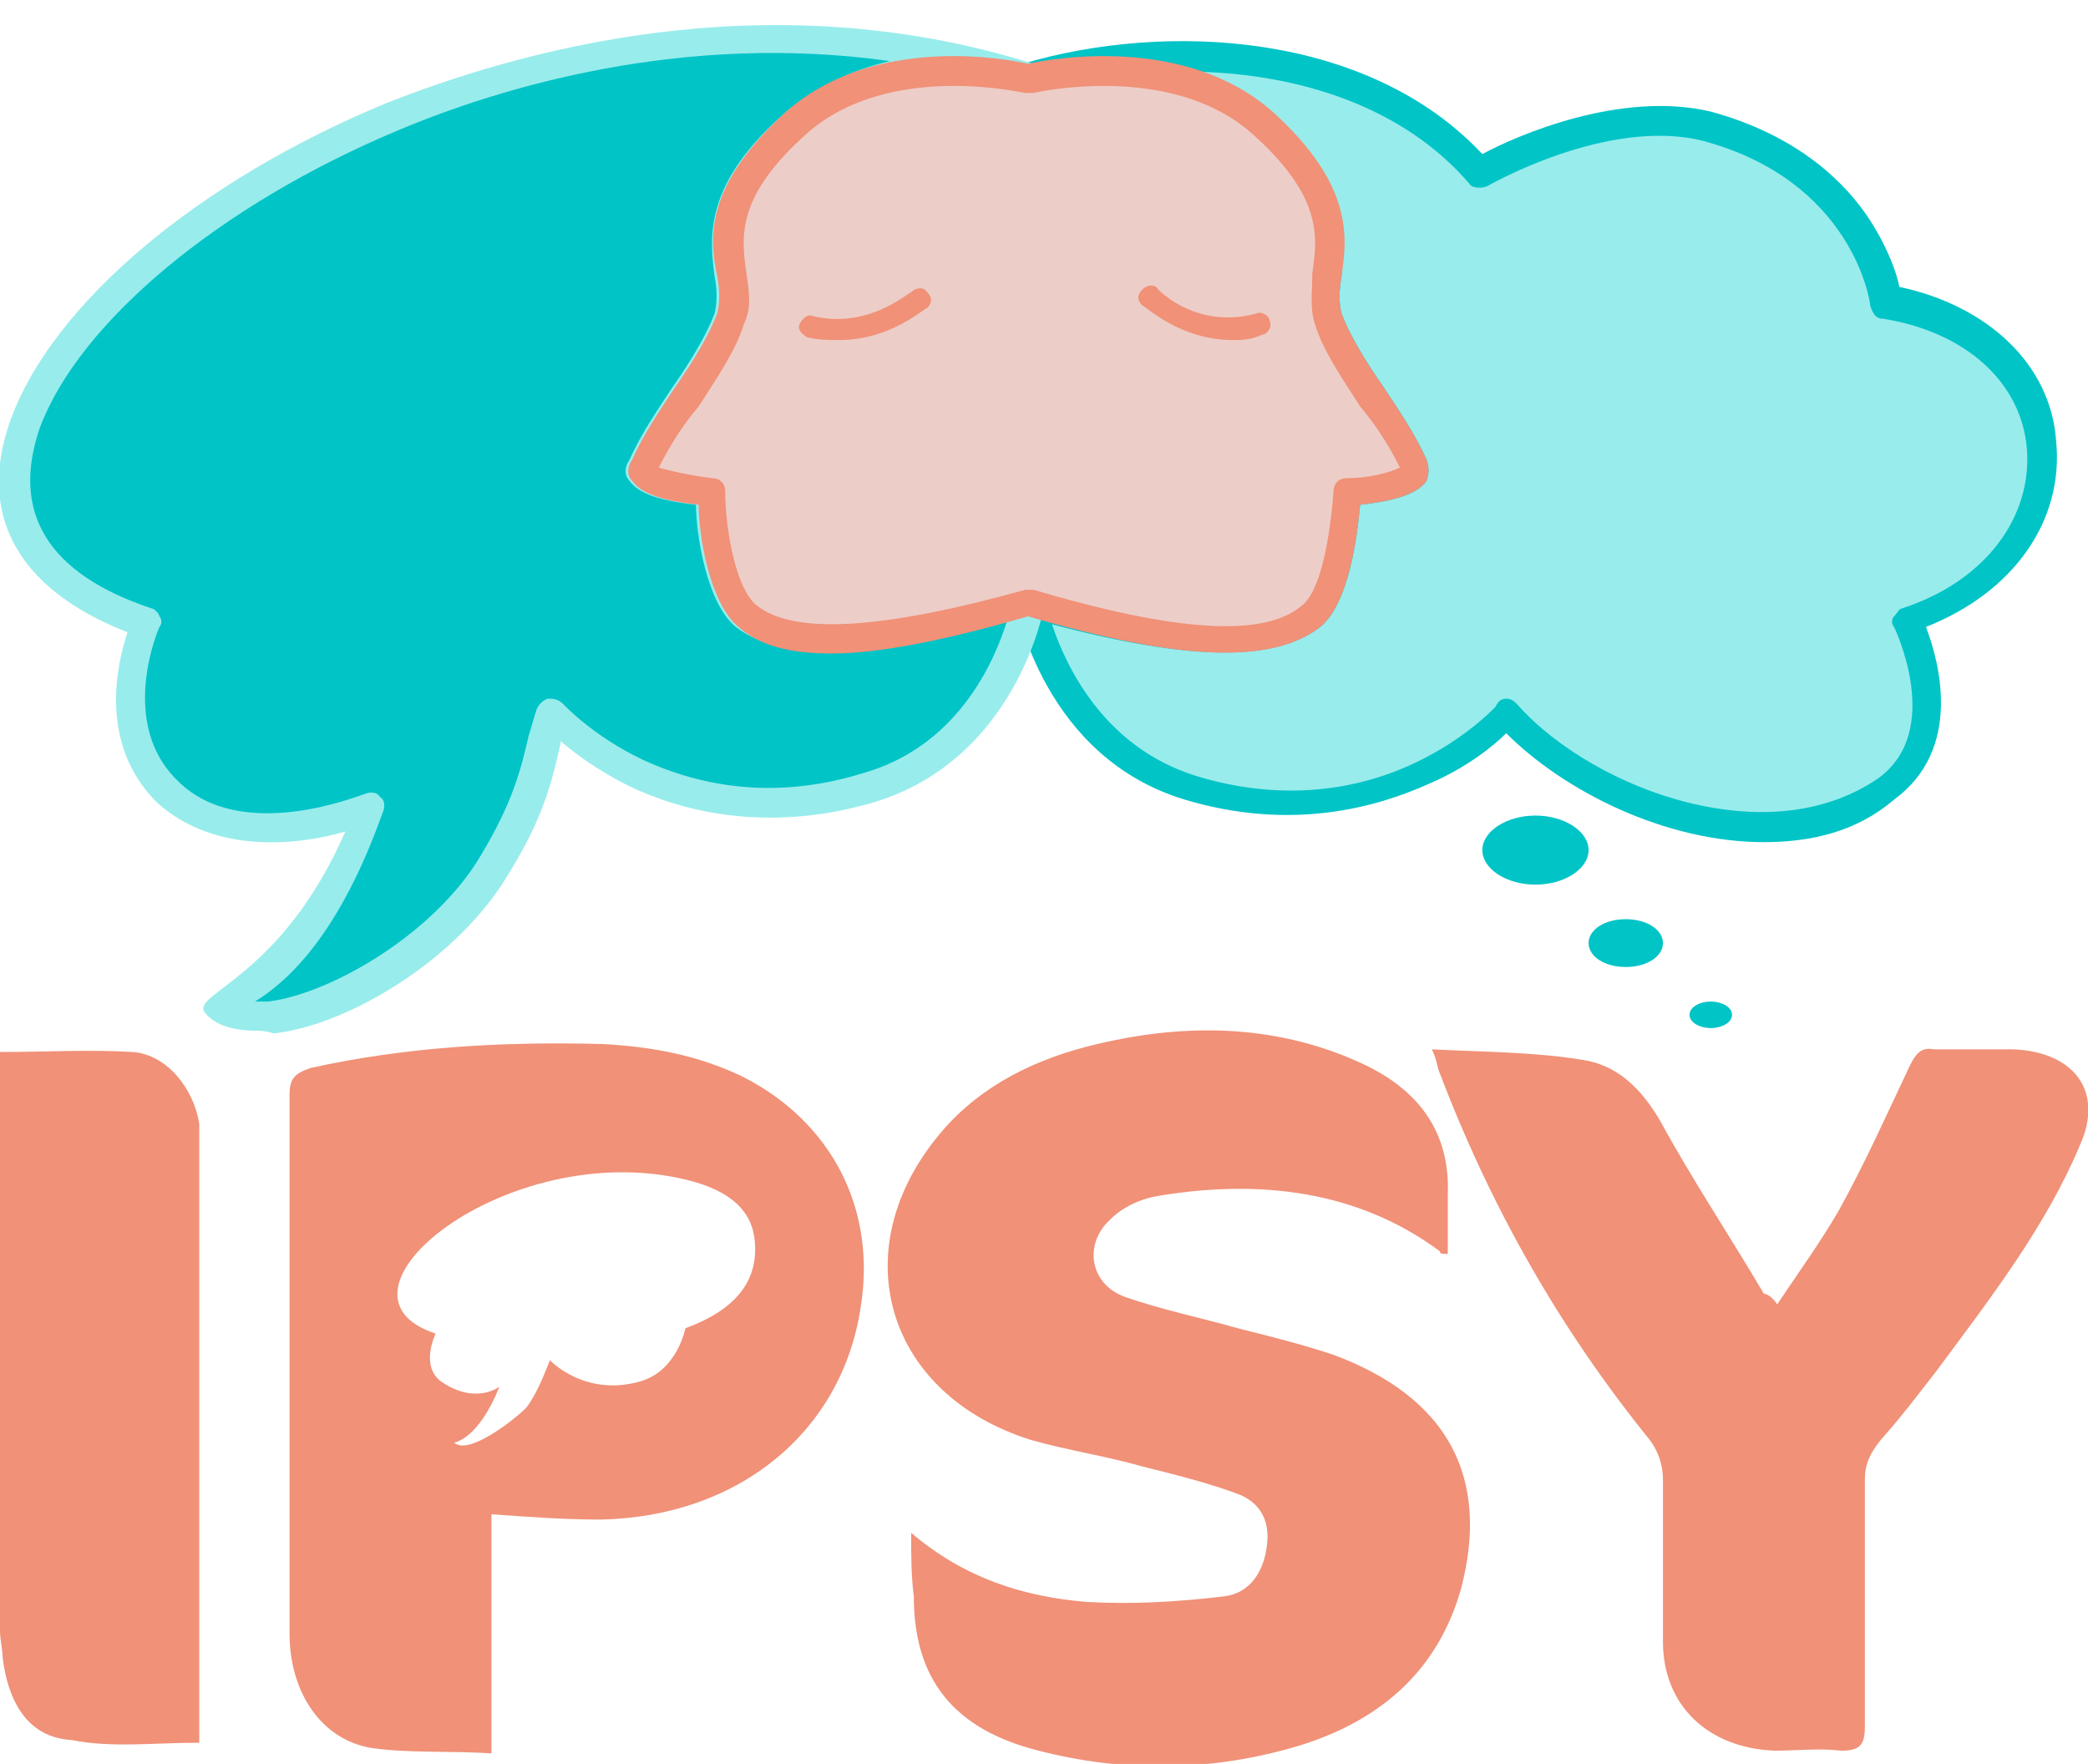 <?xml version="1.0" encoding="utf-8"?>
<!-- Generator: Adobe Illustrator 26.0.2, SVG Export Plug-In . SVG Version: 6.00 Build 0)  -->
<svg version="1.1" xmlns="http://www.w3.org/2000/svg" xmlns:xlink="http://www.w3.org/1999/xlink" x="0px" y="0px"
	 viewBox="0 0 78.6 66.4" style="enable-background:new 0 0 78.6 66.4;" xml:space="preserve">
<style type="text/css">
	.st0{fill:#F09178;}
	.st1{fill:#F3F3F3;}
	.st2{fill:#EAEAEA;}
	.st3{fill:#EBEBEB;}
	.st4{fill:#FFFFFF;}
	.st5{fill:#151515;}
	.st6{fill:#01C4C7;}
	.st7{fill:#99ECEC;}
	.st8{fill:#EDCDC7;}
	.st9{clip-path:url(#SVGID_00000144316471423718586160000006220583156843293839_);}
	.st10{clip-path:url(#SVGID_00000086690836067379400530000002500031550911223212_);fill:url(#);}
	.st11{fill:none;stroke:#000000;stroke-width:0.5;stroke-miterlimit:10;}
	.st12{fill:none;}
	.st13{fill:#E1E1E1;}
	.st14{clip-path:url(#SVGID_00000014602476874577972590000009927358489943650745_);fill:#EBEBEB;}
	.st15{clip-path:url(#SVGID_00000031897667555202523610000009292657708337955748_);fill:#EBEBEB;}
	.st16{fill:#CECECE;}
	.st17{clip-path:url(#SVGID_00000034051503732363158520000016081839353808116907_);enable-background:new    ;}
	.st18{clip-path:url(#SVGID_00000118392203916869416010000006258446374009170050_);}
	.st19{clip-path:url(#SVGID_00000027575228380403200480000014085656814892117174_);}
	.st20{opacity:0;}
	.st21{clip-path:url(#SVGID_00000176006737767431588700000011741086350765510283_);enable-background:new    ;}
	.st22{clip-path:url(#SVGID_00000050636810555982459190000016221630093672180887_);}
	.st23{clip-path:url(#SVGID_00000062910498781832275870000011776830536918441129_);}
	.st24{clip-path:url(#SVGID_00000116925420176538136360000012766475705048677039_);fill:#EBEBEB;}
	.st25{clip-path:url(#SVGID_00000052097834774114556900000000009828485846228908_);fill:#EBEBEB;}
	.st26{clip-path:url(#SVGID_00000037660581254639649720000008418501438165957035_);}
	.st27{clip-path:url(#SVGID_00000037660581254639649720000008418501438165957035_);fill:#EBEBEB;}
	.st28{clip-path:url(#SVGID_00000110462862522124389500000008605576155735995058_);fill:#EBEBEB;}
	.st29{clip-path:url(#SVGID_00000175314737649247005170000004746129665498945944_);fill:#EBEBEB;}
	.st30{clip-path:url(#SVGID_00000009566618600935208410000012566640746845905080_);}
	.st31{clip-path:url(#SVGID_00000160878512096800106380000016236706170987453313_);fill:url(#);}
	.st32{clip-path:url(#SVGID_00000129178192159541150230000017435850338972526210_);}
	.st33{fill:#828282;}
	.st34{clip-path:url(#SVGID_00000116933152430319567250000014704609223938032307_);fill:#D9DADC;}
	.st35{clip-path:url(#SVGID_00000054245144327635992780000004293083984691374231_);}
	.st36{clip-path:url(#SVGID_00000088816809820246443120000012554995308623718024_);}
	.st37{clip-path:url(#SVGID_00000129164542786453307870000010449083140080578438_);fill:#D9DADC;}
	.st38{clip-path:url(#SVGID_00000068653202535815377610000007045065811040354189_);}
	.st39{clip-path:url(#SVGID_00000035523570364349792120000004837081410737116811_);}
	.st40{clip-path:url(#SVGID_00000083076666327813504150000000125466076911112349_);fill:#D9DADC;}
	.st41{clip-path:url(#SVGID_00000159438738017304525590000013416355225881366205_);}
	.st42{clip-path:url(#SVGID_00000159464516965036497990000010378200557148045474_);}
	.st43{clip-path:url(#SVGID_00000106855078916590970650000017814380196583322550_);fill:#D9DADC;}
	.st44{clip-path:url(#SVGID_00000148650727079027273700000016327908252549341355_);}
	.st45{clip-path:url(#SVGID_00000044141512045453744020000017072453203097453221_);}
	.st46{fill:#A9ADB4;}
	.st47{clip-path:url(#SVGID_00000023984032087474962640000014729527210478933427_);fill:#FFFFFF;}
	.st48{clip-path:url(#SVGID_00000129204010564697319190000007918798606130377139_);}
	.st49{clip-path:url(#SVGID_00000058549851720501307070000012455248530066438571_);fill:url(#);}
	.st50{fill:#FF5988;}
	.st51{clip-path:url(#SVGID_00000040538583978028625320000012869296587407899572_);fill:#FFFFFF;}
	.st52{clip-path:url(#SVGID_00000082344233701085987030000007182592516666050698_);}
	.st53{clip-path:url(#SVGID_00000066517453234707039080000009870644941624501896_);fill:url(#);}
	.st54{clip-path:url(#SVGID_00000131363621906470908130000015822039200783160448_);}
	.st55{clip-path:url(#SVGID_00000141416073805935969740000002018301612722993584_);}
	.st56{clip-path:url(#SVGID_00000148641096071124936650000017477951265823739553_);}
	.st57{clip-path:url(#SVGID_00000096743223135111325140000002320343790867243928_);}
	.st58{clip-path:url(#SVGID_00000067931671563315089410000003742573502855711922_);fill:#FFFFFF;}
	.st59{clip-path:url(#SVGID_00000137100813067516236370000013896981280685921202_);}
	.st60{clip-path:url(#SVGID_00000132057122573241271020000000380155948288676488_);}
	.st61{clip-path:url(#SVGID_00000145029941946055322820000007303560584581648522_);}
	.st62{clip-path:url(#SVGID_00000179629619719036958160000013976233308284456363_);}
	.st63{clip-path:url(#SVGID_00000028289998126186817390000018108761550813712274_);}
	.st64{clip-path:url(#SVGID_00000098190227292310448750000014050213462837846164_);}
	.st65{clip-path:url(#SVGID_00000088815029755969589330000012899730997280515205_);}
	.st66{clip-path:url(#SVGID_00000047027795688096773190000005828553505491414173_);}
	.st67{clip-path:url(#SVGID_00000009584426617511441080000011235769852070282388_);}
	.st68{clip-path:url(#SVGID_00000170278452061733599960000007629007148035470221_);}
	.st69{clip-path:url(#SVGID_00000145737438310546834590000014307313115576179886_);}
	.st70{clip-path:url(#SVGID_00000024688312757635334980000008988617190142499727_);}
	.st71{clip-path:url(#SVGID_00000174596946672618432060000015375768212323830444_);}
	.st72{clip-path:url(#SVGID_00000013192047053929020140000010370388340567259810_);}
	.st73{fill:#7890B8;}
	.st74{fill:#08BCAD;}
	.st75{clip-path:url(#SVGID_00000095321792576711974370000001101893826522173838_);}
	.st76{clip-path:url(#SVGID_00000146490213608647591100000006494479823121722776_);}
	.st77{clip-path:url(#SVGID_00000143595920349442216770000007780567948962187449_);}
	.st78{clip-path:url(#SVGID_00000031916583419908125860000000656020257911309204_);}
	.st79{clip-path:url(#SVGID_00000058571796616622996810000015858507858530651827_);}
	.st80{clip-path:url(#SVGID_00000162335113103702295590000014680284939016063677_);}
	.st81{clip-path:url(#SVGID_00000131362055724718924850000004642923095673754796_);}
	.st82{clip-path:url(#SVGID_00000115504765665660920890000005416869912974619814_);}
	.st83{clip-path:url(#SVGID_00000020382829797144789880000003506897988823966619_);fill:#EBEBEB;}
</style>
<g id="Capa_2">
</g>
<g id="Capa_1">
	<g>
		<g>
			<path class="st6" d="M55.8,32c0,0.7,0.9,1.3,2,1.3c1.1,0,2-0.6,2-1.3c0-0.7-0.9-1.3-2-1.3C56.7,30.7,55.8,31.3,55.8,32"/>
			<path class="st6" d="M59.8,35.5c0,0.5,0.6,0.9,1.4,0.9c0.8,0,1.4-0.4,1.4-0.9s-0.6-0.9-1.4-0.9C60.4,34.6,59.8,35,59.8,35.5"/>
			<path class="st6" d="M63.6,38.2c0,0.3,0.4,0.5,0.8,0.5s0.8-0.2,0.8-0.5s-0.4-0.5-0.8-0.5S63.6,37.9,63.6,38.2"/>
			<path class="st7" d="M47.4,4.6c4.1,3.6,1.9,5.7,2.5,7.4c0.5,1.7,2.4,3.6,3.3,5.5c0.4,0.8-2.6,0.9-2.6,0.9s-0.1,3.7-1.4,4.7
				c-1.7,1.4-5.3,1-10.6-0.5c0,0,0.9,5.5,6,7c7.5,2.3,12-2.8,12-2.8c3.1,3.3,9.9,6.1,14.3,3c2.9-2.1,0.8-6.4,0.8-6.4
				c7.2-2.4,6.6-10.8-0.8-12c0,0-0.6-5.1-6.8-6.6c-3.9-1-8.6,1.7-8.6,1.7C51.8,2.1,44.4,1.3,38.7,3C38.7,3,44.1,1.7,47.4,4.6"/>
			<path class="st6" d="M66.4,31.7c-3.7,0-7.5-1.9-9.7-4.1c-0.5,0.5-1.5,1.3-2.9,1.9c-2,0.9-5.2,1.8-9.2,0.6
				c-5.3-1.6-6.3-7.2-6.4-7.4c0-0.2,0-0.4,0.2-0.5c0.1-0.1,0.4-0.2,0.5-0.1c5.3,1.6,8.6,1.8,10,0.6c0.8-0.6,1.1-3,1.2-4.3
				c0-0.3,0.2-0.5,0.5-0.5c0.8,0,1.6-0.2,2-0.4c-0.4-0.8-0.9-1.6-1.5-2.3c-0.7-1.1-1.4-2.1-1.7-3.1c-0.2-0.6-0.1-1.2-0.1-1.9
				C49.5,8.9,49.7,7.4,47,5c-3.1-2.7-8.1-1.5-8.2-1.5c-0.3,0.1-0.6-0.1-0.7-0.4c-0.1-0.3,0.1-0.6,0.4-0.7c5.4-1.6,13-1.2,17.3,3.4
				c1.3-0.7,5.2-2.4,8.6-1.6c3.3,0.9,5.1,2.7,6,4.1c0.7,1.1,1,2,1.1,2.5c3.3,0.7,5.7,2.9,5.9,5.8c0.3,3-1.6,5.7-4.9,7
				c0.5,1.3,1.4,4.6-1.2,6.5C69.9,31.3,68.2,31.7,66.4,31.7 M56.7,26.3c0.2,0,0.3,0.1,0.4,0.2c1.5,1.7,4,3.1,6.4,3.7
				c2.8,0.7,5.3,0.4,7.2-0.9c2.5-1.8,0.6-5.7,0.6-5.7c-0.1-0.1-0.1-0.3,0-0.4c0.1-0.1,0.2-0.3,0.3-0.3c3.1-1,4.9-3.4,4.7-6
				c-0.2-2.5-2.3-4.4-5.4-4.9c-0.3,0-0.4-0.2-0.5-0.5c0-0.2-0.7-4.7-6.3-6.2C60.5,4.4,56,7,56,7c-0.2,0.1-0.6,0.1-0.7-0.1
				C52.8,4,48.9,2.8,45.1,2.7C46.1,3,47,3.5,47.8,4.2c3.1,2.7,2.8,4.7,2.7,6.2c-0.1,0.6-0.1,1,0,1.4c0.3,0.8,0.9,1.8,1.6,2.8
				c0.6,0.9,1.2,1.8,1.6,2.7c0.1,0.3,0.1,0.5,0,0.8c-0.4,0.6-1.6,0.8-2.5,0.9c-0.1,1.1-0.4,3.7-1.5,4.6c-1.7,1.3-4.8,1.3-10.1-0.1
				c0.5,1.5,1.9,4.6,5.4,5.7c2.9,0.9,5.8,0.7,8.3-0.5c1.9-0.9,3-2.1,3-2.1C56.4,26.4,56.5,26.3,56.7,26.3L56.7,26.3z"/>
			<path class="st6" d="M38.7,2.9c0,0-5.3-1.3-8.7,1.7c-4.1,3.6-1.9,5.7-2.5,7.4c-0.5,1.7-2.4,3.6-3.3,5.5c-0.4,0.8,2.6,0.9,2.6,0.9
				s0.1,3.7,1.4,4.7c1.7,1.4,5.4,1,10.6-0.5c0,0-1,5.5-6,7c-7.5,2.3-12-2.8-12-2.8c-0.5,1.7-0.6,3.1-2.1,5.6
				c-2.4,4.1-8.8,7.1-10.5,5.3c0,0,3.1-0.3,5.9-7.4c0,0-4.9,2.1-7.6-0.6c-2.5-2.5-0.8-6.4-0.8-6.4C-10.6,18,15.9-4.3,38.7,2.9"/>
			<path class="st7" d="M9.7,38.8c-1.1,0-1.7-0.3-2-0.7c-0.5-0.7,2.9-1.3,5.3-6.8c-1.7,0.5-4.9,0.9-7.1-1.1
				c-2.2-2.2-1.5-5.2-1.1-6.4c-4.1-1.6-5.7-4.4-4.4-8C2,11.4,7.5,6.8,14.5,3.9C19.3,2,28.7-0.8,38.9,2.4c0.3,0.1,0.5,0.4,0.4,0.7
				c-0.1,0.3-0.4,0.4-0.7,0.4c-0.1,0-5.1-1.2-8.2,1.5c-2.7,2.4-2.5,3.9-2.3,5.3c0.1,0.7,0.2,1.3-0.1,1.9c-0.3,1-1,2-1.7,3.1
				c-0.5,0.8-1.1,1.6-1.5,2.3c0.3,0.1,1.2,0.3,2,0.4c0.3,0,0.5,0.2,0.5,0.5c0,1.4,0.4,3.7,1.2,4.3c1.4,1.1,4.7,0.9,10.1-0.6
				c0.2-0.1,0.4,0,0.5,0.1c0.2,0.1,0.2,0.3,0.2,0.5c0,0.2-1.1,5.8-6.4,7.4c-4.1,1.2-7.3,0.3-9.2-0.6c-1.2-0.6-2-1.2-2.6-1.7
				c0,0,0,0,0,0.1c-0.3,1.3-0.6,2.7-1.9,4.8c-1.9,3.3-6.1,5.8-8.9,6.1C10,38.8,9.8,38.8,9.7,38.8 M9.6,37.7c0.2,0,0.3,0,0.5,0
				c2.4-0.3,6.3-2.6,8-5.5c1.2-2,1.5-3.2,1.8-4.5c0.1-0.3,0.2-0.7,0.3-1c0.1-0.2,0.2-0.3,0.4-0.4c0.2,0,0.4,0,0.6,0.2
				c0,0,1.1,1.2,3,2.1c2.6,1.2,5.4,1.4,8.3,0.5c3.5-1,4.9-4.1,5.4-5.7c-5.3,1.5-8.5,1.5-10.2,0.2c-1.1-0.9-1.5-3.5-1.5-4.6
				c-0.9-0.1-2.1-0.3-2.5-0.9c-0.2-0.2-0.2-0.5,0-0.8c0.4-0.9,1-1.8,1.6-2.7c0.7-1,1.3-2,1.6-2.8c0.1-0.4,0.1-0.9,0-1.4
				c-0.2-1.5-0.4-3.5,2.7-6.2c1.2-1,2.6-1.6,3.9-1.9c-7.8-1.1-14.7,1-18.5,2.6C8.3,7.7,3,12.1,1.5,16.1c-1.1,3.2,0.3,5.5,4.2,6.8
				c0.1,0,0.3,0.2,0.3,0.3c0.1,0.1,0.1,0.3,0,0.4c0,0-1.6,3.6,0.7,5.8c2.4,2.4,6.9,0.5,7,0.5c0.2-0.1,0.5-0.1,0.6,0.1
				c0.2,0.1,0.2,0.4,0.1,0.6C12.8,35.1,10.9,36.9,9.6,37.7"/>
			<path class="st8" d="M38.7,3c0,0-5.4-1.3-8.7,1.6c-4.1,3.6-1.9,5.7-2.5,7.4c-0.5,1.7-2.4,3.6-3.3,5.5c-0.4,0.8,2.6,0.9,2.6,0.9
				s0.1,3.7,1.4,4.7c1.7,1.4,5.4,1,10.6-0.5c5.2,1.5,8.9,1.9,10.6,0.5c1.2-1,1.4-4.7,1.4-4.7s2.9-0.2,2.6-0.9
				c-0.9-1.9-2.7-3.9-3.3-5.5c-0.6-1.8,1.6-3.8-2.5-7.4C44.1,1.7,38.7,3,38.7,3"/>
			<path class="st0" d="M31.3,24.6c-1.6,0-2.7-0.3-3.5-1c-1.1-0.9-1.5-3.5-1.5-4.6c-0.9-0.1-2.1-0.3-2.5-0.9c-0.2-0.2-0.2-0.5,0-0.8
				c0.4-0.9,1-1.8,1.6-2.7c0.7-1,1.3-2,1.6-2.8c0.1-0.4,0.1-0.9,0-1.4C26.7,9,26.5,7,29.6,4.2c3.3-2.9,8.2-2,9.1-1.8
				c0.9-0.2,5.9-1.1,9.2,1.8C51,7,50.7,9,50.5,10.4c-0.1,0.6-0.1,1,0,1.4c0.3,0.8,0.9,1.8,1.6,2.8c0.6,0.9,1.2,1.8,1.6,2.7
				c0.1,0.3,0.1,0.5,0,0.8c-0.4,0.6-1.6,0.8-2.5,0.9c-0.1,1.1-0.4,3.7-1.5,4.6c-1.8,1.4-5.2,1.3-11-0.4
				C35.6,24.1,33.1,24.6,31.3,24.6 M24.8,17.6c0.3,0.1,1.2,0.3,2,0.4c0.3,0,0.5,0.2,0.5,0.5c0,1.4,0.4,3.7,1.2,4.3
				c1.4,1.1,4.7,0.9,10.1-0.6c0.1,0,0.2,0,0.3,0c5.4,1.6,8.7,1.8,10.1,0.6c0.8-0.6,1.1-3,1.2-4.3c0-0.3,0.2-0.5,0.5-0.5
				c0.8,0,1.6-0.2,2-0.4c-0.4-0.8-0.9-1.6-1.5-2.3c-0.7-1.1-1.4-2.1-1.7-3.1c-0.2-0.6-0.1-1.2-0.1-1.9c0.2-1.4,0.4-2.9-2.3-5.3
				c-3.1-2.7-8.2-1.5-8.2-1.5c-0.1,0-0.2,0-0.3,0c-0.1,0-5.1-1.2-8.2,1.5c-2.7,2.4-2.5,3.9-2.3,5.3c0.1,0.7,0.2,1.3-0.1,1.9
				c-0.3,1-1,2-1.7,3.1C25.7,16,25.2,16.8,24.8,17.6"/>
			<path class="st0" d="M46.4,12.8c-2,0-3.3-1.3-3.4-1.3c-0.2-0.2-0.2-0.4,0-0.6c0.2-0.2,0.5-0.2,0.6,0c0.1,0.1,1.5,1.5,3.7,0.9
				c0.2-0.1,0.5,0.1,0.5,0.3c0.1,0.2-0.1,0.5-0.3,0.5C47.1,12.8,46.7,12.8,46.4,12.8"/>
			<path class="st0" d="M31.6,12.8c-0.4,0-0.8,0-1.2-0.1c-0.2-0.1-0.4-0.3-0.3-0.5c0.1-0.2,0.3-0.4,0.5-0.3c2.1,0.5,3.6-0.9,3.7-0.9
				c0.2-0.2,0.5-0.2,0.6,0c0.2,0.2,0.2,0.4,0,0.6C34.9,11.5,33.6,12.8,31.6,12.8"/>
		</g>
		<g>
			<path class="st0" d="M18.5,57v9c-1.6-0.1-3.1,0-4.5-0.2c-1.9-0.3-3.1-2.1-3.1-4.3c0-2.5,0-5,0-7.5c0-4.3,0-8.5,0-12.8
				c0-0.6,0.2-0.8,0.8-1c3.6-0.8,7.3-1,11-0.9c1.8,0.1,3.5,0.4,5.2,1.2c3.4,1.7,5.1,5,4.5,8.7c-0.7,4.7-4.6,7.9-9.8,8
				C21.2,57.2,19.9,57.1,18.5,57 M28.4,46.6c-0.1-0.7-0.5-1.7-2.6-2.2c-6.7-1.6-14,4.3-9.4,5.8c0,0-0.6,1.2,0.2,1.8
				c1.3,0.9,2.2,0.2,2.2,0.2c-0.8,2-1.7,2.1-1.7,2.1c0.5,0.5,2.2-0.8,2.7-1.3c0.4-0.5,0.7-1.3,0.9-1.8c0,0,1.3,1.4,3.4,0.8
				c1.4-0.4,1.7-2,1.7-2C27.7,49.3,28.6,48.2,28.4,46.6"/>
			<path class="st0" d="M34.3,57.7c2,1.7,4.2,2.4,6.6,2.6c1.7,0.1,3.4,0,5.1-0.2c1.1-0.1,1.6-1,1.7-2c0.1-0.9-0.3-1.6-1.2-1.9
				c-1.1-0.4-2.3-0.7-3.5-1c-1.4-0.4-2.8-0.6-4.2-1c-5.4-1.7-7-7-3.6-11.3c1.4-1.8,3.4-2.9,5.7-3.5c3.5-0.9,7-0.9,10.3,0.6
				c2.2,1,3.4,2.6,3.3,5c0,0.7,0,1.4,0,2.2c-0.2,0-0.3,0-0.3-0.1c-3.1-2.3-6.8-2.7-10.5-2.1c-0.7,0.1-1.4,0.4-1.9,0.9
				c-1,0.9-0.8,2.4,0.5,2.9c1.4,0.5,2.9,0.8,4.3,1.2c1.2,0.3,2.4,0.6,3.6,1c4.3,1.6,5.9,4.6,4.8,8.8c-0.9,3.2-3.2,5.1-6.4,6
				c-3.2,0.9-6.4,0.9-9.5,0.1c-3.2-0.8-4.7-2.7-4.7-5.8C34.3,59.3,34.3,58.6,34.3,57.7"/>
			<path class="st0" d="M66.9,49.1c0.8-1.2,1.6-2.3,2.3-3.5c1-1.8,1.8-3.6,2.7-5.5c0.2-0.4,0.4-0.7,0.9-0.6c1,0,2,0,3,0
				c2.3,0.1,3.4,1.6,2.5,3.6c-1.3,3.1-3.4,5.8-5.4,8.5c-0.7,0.9-1.3,1.7-2.1,2.6c-0.4,0.5-0.6,0.9-0.6,1.5c0,3.1,0,6.2,0,9.3
				c0,0.7-0.2,0.9-0.9,0.9c-0.8-0.1-1.7,0-2.5,0c-2.5-0.1-4.2-1.7-4.2-4.1c0-2,0-4.1,0-6.1c0-0.6-0.2-1.1-0.5-1.5
				c-3.4-4.2-6-8.8-7.9-13.8c-0.1-0.2-0.1-0.5-0.3-0.9c2,0.1,3.9,0.1,5.7,0.4c1.3,0.2,2.2,1.1,2.9,2.3c1.2,2.2,2.6,4.3,3.9,6.5
				C66.5,48.7,66.7,48.8,66.9,49.1"/>
			<path class="st0" d="M0,39.6c1.7,0,3.4-0.1,5,0c1.3,0.1,2.3,1.4,2.5,2.7c0,0.3,0,0.6,0,0.9c0,7.2,0,14.4,0,21.6v0.8
				c-1.7,0-3.3,0.2-4.8-0.1C1,65.4,0.3,64,0.1,62.4c0-0.3-0.1-0.7-0.1-1c0-7,0-14.1,0-21.1C0,40.1,0,39.8,0,39.6"/>
		</g>
	</g>
</g>
</svg>
